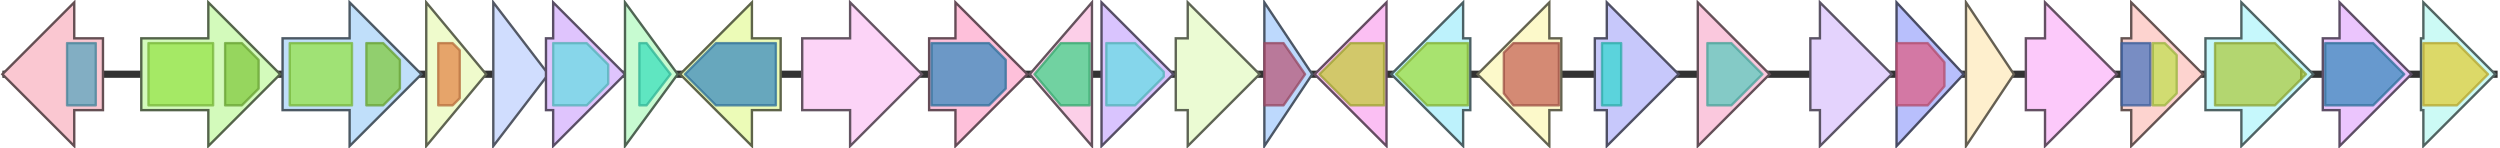 <svg version="1.1" baseProfile="full" xmlns="http://www.w3.org/2000/svg" width="1044" height="62">
	<line x1="1" y1="31" x2="1043" y2="31" style="stroke:rgb(50,50,50); stroke-width:3 "/>
	<g>
		<title>stsA</title>
		<polygon class="stsA" points="388,16 399,16 399,1 429,31 399,61 399,46 388,46" fill="rgb(254,192,218)" fill-opacity="1.0" stroke="rgb(101,76,87)" stroke-width="1" />
		<g>
			<title>PF01041</title>
			<polygon class="PF01041" points="389,18 413,18 420,25 420,37 413,44 389,44" stroke-linejoin="round" width="31" height="26" fill="rgb(59,139,191)" stroke="rgb(47,111,152)" stroke-width="1" opacity="0.75" />
		</g>
	</g>
	<g>
		<title>strO</title>
		<polygon class="strO" points="456,16 456,16 456,1 430,31 456,61 456,46 456,46" fill="rgb(252,207,232)" fill-opacity="1.0" stroke="rgb(100,82,92)" stroke-width="1" />
		<g>
			<title>PF00459</title>
			<polygon class="PF00459" points="432,31 443,18 455,18 455,44 443,44" stroke-linejoin="round" width="25" height="26" fill="rgb(67,210,137)" stroke="rgb(53,168,109)" stroke-width="1" opacity="0.75" />
		</g>
	</g>
	<g>
		<title>strN</title>
		<polygon class="strN" points="460,16 460,16 460,1 490,31 460,61 460,46 460,46" fill="rgb(217,196,254)" fill-opacity="1.0" stroke="rgb(86,78,101)" stroke-width="1" />
		<g>
			<title>PF01636</title>
			<polygon class="PF01636" points="462,18 474,18 486,30 486,32 474,44 462,44" stroke-linejoin="round" width="24" height="26" fill="rgb(106,220,228)" stroke="rgb(84,176,182)" stroke-width="1" opacity="0.75" />
		</g>
	</g>
	<g>
		<title>strB2</title>
		<polygon class="strB2" points="491,16 496,16 496,1 526,31 496,61 496,46 491,46" fill="rgb(235,251,211)" fill-opacity="1.0" stroke="rgb(94,100,84)" stroke-width="1" />
	</g>
	<g>
		<title>strM</title>
		<polygon class="strM" points="528,16 528,16 528,1 548,31 528,61 528,46 528,46" fill="rgb(189,217,253)" fill-opacity="1.0" stroke="rgb(75,86,101)" stroke-width="1" />
		<g>
			<title>PF00908</title>
			<polygon class="PF00908" points="528,18 536,18 545,31 545,31 536,44 528,44" stroke-linejoin="round" width="17" height="26" fill="rgb(184,89,121)" stroke="rgb(147,71,96)" stroke-width="1" opacity="0.75" />
		</g>
	</g>
	<g>
		<title>strL</title>
		<polygon class="strL" points="579,16 579,16 579,1 549,31 579,61 579,46 579,46" fill="rgb(251,191,243)" fill-opacity="1.0" stroke="rgb(100,76,97)" stroke-width="1" />
		<g>
			<title>PF04321</title>
			<polygon class="PF04321" points="551,31 564,18 578,18 578,44 564,44" stroke-linejoin="round" width="28" height="26" fill="rgb(196,203,60)" stroke="rgb(156,162,47)" stroke-width="1" opacity="0.75" />
		</g>
	</g>
	<g>
		<title>strE</title>
		<polygon class="strE" points="614,16 611,16 611,1 581,31 611,61 611,46 614,46" fill="rgb(189,242,252)" fill-opacity="1.0" stroke="rgb(75,96,100)" stroke-width="1" />
		<g>
			<title>PF16363</title>
			<polygon class="PF16363" points="583,31 596,18 613,18 613,44 596,44" stroke-linejoin="round" width="30" height="26" fill="rgb(162,221,65)" stroke="rgb(129,176,51)" stroke-width="1" opacity="0.75" />
		</g>
	</g>
	<g>
		<title>strD</title>
		<polygon class="strD" points="652,16 647,16 647,1 617,31 647,61 647,46 652,46" fill="rgb(252,249,202)" fill-opacity="1.0" stroke="rgb(100,99,80)" stroke-width="1" />
		<g>
			<title>PF00483</title>
			<polygon class="PF00483" points="628,22 632,18 651,18 651,44 632,44 628,39" stroke-linejoin="round" width="23" height="26" fill="rgb(198,101,87)" stroke="rgb(158,80,69)" stroke-width="1" opacity="0.75" />
		</g>
	</g>
	<g>
		<title>strR</title>
		<polygon class="strR" points="666,16 671,16 671,1 701,31 671,61 671,46 666,46" fill="rgb(199,200,251)" fill-opacity="1.0" stroke="rgb(79,80,100)" stroke-width="1" />
		<g>
			<title>PF02195</title>
			<rect class="PF02195" x="669" y="18" stroke-linejoin="round" width="8" height="26" fill="rgb(55,214,209)" stroke="rgb(44,171,167)" stroke-width="1" opacity="0.75" />
		</g>
	</g>
	<g>
		<title>aphD</title>
		<polygon class="aphD" points="709,16 709,16 709,1 739,31 709,61 709,46 709,46" fill="rgb(250,200,221)" fill-opacity="1.0" stroke="rgb(100,80,88)" stroke-width="1" />
		<g>
			<title>PF04655</title>
			<polygon class="PF04655" points="713,18 723,18 736,31 723,44 713,44" stroke-linejoin="round" width="24" height="26" fill="rgb(92,202,190)" stroke="rgb(73,161,152)" stroke-width="1" opacity="0.75" />
		</g>
	</g>
	<g>
		<title>strU</title>
		<polygon class="strU" points="43,16 31,16 31,1 1,31 31,61 31,46 43,46" fill="rgb(250,199,209)" fill-opacity="1.0" stroke="rgb(100,79,83)" stroke-width="1" />
		<g>
			<title>PF03447</title>
			<rect class="PF03447" x="28" y="18" stroke-linejoin="round" width="12" height="26" fill="rgb(89,165,190)" stroke="rgb(71,131,152)" stroke-width="1" opacity="0.75" />
		</g>
	</g>
	<g>
		<title>strB1</title>
		<polygon class="strB1" points="756,16 760,16 760,1 790,31 760,61 760,46 756,46" fill="rgb(228,211,253)" fill-opacity="1.0" stroke="rgb(91,84,101)" stroke-width="1" />
	</g>
	<g>
		<title>strF</title>
		<polygon class="strF" points="792,16 792,16 792,1 820,31 792,61 792,46 792,46" fill="rgb(184,191,252)" fill-opacity="1.0" stroke="rgb(73,76,100)" stroke-width="1" />
		<g>
			<title>PF13712</title>
			<polygon class="PF13712" points="792,18 805,18 812,26 812,36 805,44 792,44" stroke-linejoin="round" width="20" height="26" fill="rgb(220,96,135)" stroke="rgb(176,76,108)" stroke-width="1" opacity="0.75" />
		</g>
	</g>
	<g>
		<title>strG</title>
		<polygon class="strG" points="821,16 821,16 821,1 841,31 821,61 821,46 821,46" fill="rgb(254,239,205)" fill-opacity="1.0" stroke="rgb(101,95,82)" stroke-width="1" />
	</g>
	<g>
		<title>strH</title>
		<polygon class="strH" points="846,16 854,16 854,1 884,31 854,61 854,46 846,46" fill="rgb(252,201,250)" fill-opacity="1.0" stroke="rgb(100,80,99)" stroke-width="1" />
	</g>
	<g>
		<title>strI</title>
		<polygon class="strI" points="886,16 890,16 890,1 920,31 890,61 890,46 886,46" fill="rgb(253,211,207)" fill-opacity="1.0" stroke="rgb(101,84,82)" stroke-width="1" />
		<g>
			<title>PF01408</title>
			<rect class="PF01408" x="886" y="18" stroke-linejoin="round" width="12" height="26" fill="rgb(76,117,190)" stroke="rgb(60,93,152)" stroke-width="1" opacity="0.75" />
		</g>
		<g>
			<title>PF02894</title>
			<polygon class="PF02894" points="899,18 904,18 909,23 909,39 904,44 899,44" stroke-linejoin="round" width="10" height="26" fill="rgb(195,223,82)" stroke="rgb(155,178,65)" stroke-width="1" opacity="0.75" />
		</g>
	</g>
	<g>
		<title>strK</title>
		<polygon class="strK" points="921,16 936,16 936,1 966,31 936,61 936,46 921,46" fill="rgb(198,248,252)" fill-opacity="1.0" stroke="rgb(79,99,100)" stroke-width="1" />
		<g>
			<title>PF00245</title>
			<polygon class="PF00245" points="925,18 950,18 961,29 961,33 950,44 925,44" stroke-linejoin="round" width="36" height="26" fill="rgb(172,203,66)" stroke="rgb(137,162,52)" stroke-width="1" opacity="0.75" />
		</g>
		<g>
			<title>PF00245</title>
			<polygon class="PF00245" points="961,29 963,31 961,33" stroke-linejoin="round" width="4" height="26" fill="rgb(172,203,66)" stroke="rgb(137,162,52)" stroke-width="1" opacity="0.75" />
		</g>
	</g>
	<g>
		<title>strS</title>
		<polygon class="strS" points="970,16 977,16 977,1 1007,31 977,61 977,46 970,46" fill="rgb(235,197,253)" fill-opacity="1.0" stroke="rgb(93,78,101)" stroke-width="1" />
		<g>
			<title>PF01041</title>
			<polygon class="PF01041" points="971,18 991,18 1004,31 991,44 971,44" stroke-linejoin="round" width="36" height="26" fill="rgb(59,139,191)" stroke="rgb(47,111,152)" stroke-width="1" opacity="0.75" />
		</g>
	</g>
	<g>
		<title>strT</title>
		<polygon class="strT" points="1011,16 1012,16 1012,1 1042,31 1012,61 1012,46 1011,46" fill="rgb(204,250,245)" fill-opacity="1.0" stroke="rgb(81,100,98)" stroke-width="1" />
		<g>
			<title>PF00248</title>
			<polygon class="PF00248" points="1012,18 1026,18 1039,31 1026,44 1012,44" stroke-linejoin="round" width="28" height="26" fill="rgb(225,205,58)" stroke="rgb(180,164,46)" stroke-width="1" opacity="0.75" />
		</g>
	</g>
	<g>
		<title>strV</title>
		<polygon class="strV" points="59,16 87,16 87,1 117,31 87,61 87,46 59,46" fill="rgb(211,250,187)" fill-opacity="1.0" stroke="rgb(84,100,74)" stroke-width="1" />
		<g>
			<title>PF00664</title>
			<rect class="PF00664" x="62" y="18" stroke-linejoin="round" width="27" height="26" fill="rgb(149,226,73)" stroke="rgb(119,180,58)" stroke-width="1" opacity="0.75" />
		</g>
		<g>
			<title>PF00005</title>
			<polygon class="PF00005" points="94,18 101,18 108,25 108,37 101,44 94,44" stroke-linejoin="round" width="14" height="26" fill="rgb(129,201,63)" stroke="rgb(103,160,50)" stroke-width="1" opacity="0.75" />
		</g>
	</g>
	<g>
		<title>strW</title>
		<polygon class="strW" points="118,16 146,16 146,1 176,31 146,61 146,46 118,46" fill="rgb(192,223,250)" fill-opacity="1.0" stroke="rgb(76,89,100)" stroke-width="1" />
		<g>
			<title>PF00664</title>
			<rect class="PF00664" x="121" y="18" stroke-linejoin="round" width="26" height="26" fill="rgb(149,226,73)" stroke="rgb(119,180,58)" stroke-width="1" opacity="0.75" />
		</g>
		<g>
			<title>PF00005</title>
			<polygon class="PF00005" points="153,18 160,18 167,25 167,37 160,44 153,44" stroke-linejoin="round" width="14" height="26" fill="rgb(129,201,63)" stroke="rgb(103,160,50)" stroke-width="1" opacity="0.75" />
		</g>
	</g>
	<g>
		<title>stsG</title>
		<polygon class="stsG" points="178,16 178,16 178,1 203,31 178,61 178,46 178,46" fill="rgb(239,251,204)" fill-opacity="1.0" stroke="rgb(95,100,81)" stroke-width="1" />
		<g>
			<title>PF13649</title>
			<polygon class="PF13649" points="183,18 189,18 192,21 192,41 189,44 183,44" stroke-linejoin="round" width="9" height="26" fill="rgb(227,135,74)" stroke="rgb(181,108,59)" stroke-width="1" opacity="0.75" />
		</g>
	</g>
	<g>
		<title>stsF</title>
		<polygon class="stsF" points="206,16 206,16 206,1 229,31 206,61 206,46 206,46" fill="rgb(208,221,254)" fill-opacity="1.0" stroke="rgb(83,88,101)" stroke-width="1" />
	</g>
	<g>
		<title>stsE</title>
		<polygon class="stsE" points="228,16 231,16 231,1 261,31 231,61 231,46 228,46" fill="rgb(223,196,253)" fill-opacity="1.0" stroke="rgb(89,78,101)" stroke-width="1" />
		<g>
			<title>PF01636</title>
			<polygon class="PF01636" points="231,18 245,18 254,27 254,35 245,44 231,44" stroke-linejoin="round" width="23" height="26" fill="rgb(106,220,228)" stroke="rgb(84,176,182)" stroke-width="1" opacity="0.75" />
		</g>
	</g>
	<g>
		<title>stsD</title>
		<polygon class="stsD" points="261,16 261,16 261,1 283,31 261,61 261,46 261,46" fill="rgb(199,251,209)" fill-opacity="1.0" stroke="rgb(79,100,83)" stroke-width="1" />
		<g>
			<title>PF13419</title>
			<polygon class="PF13419" points="267,18 270,18 280,31 280,31 270,44 267,44" stroke-linejoin="round" width="13" height="26" fill="rgb(60,223,188)" stroke="rgb(48,178,150)" stroke-width="1" opacity="0.75" />
		</g>
	</g>
	<g>
		<title>stsC</title>
		<polygon class="stsC" points="326,16 314,16 314,1 284,31 314,61 314,46 326,46" fill="rgb(236,251,183)" fill-opacity="1.0" stroke="rgb(94,100,73)" stroke-width="1" />
		<g>
			<title>PF01041</title>
			<polygon class="PF01041" points="286,31 299,18 324,18 324,44 299,44" stroke-linejoin="round" width="39" height="26" fill="rgb(59,139,191)" stroke="rgb(47,111,152)" stroke-width="1" opacity="0.75" />
		</g>
	</g>
	<g>
		<title>stsB</title>
		<polygon class="stsB" points="335,16 355,16 355,1 385,31 355,61 355,46 335,46" fill="rgb(252,212,247)" fill-opacity="1.0" stroke="rgb(100,84,98)" stroke-width="1" />
	</g>
</svg>
